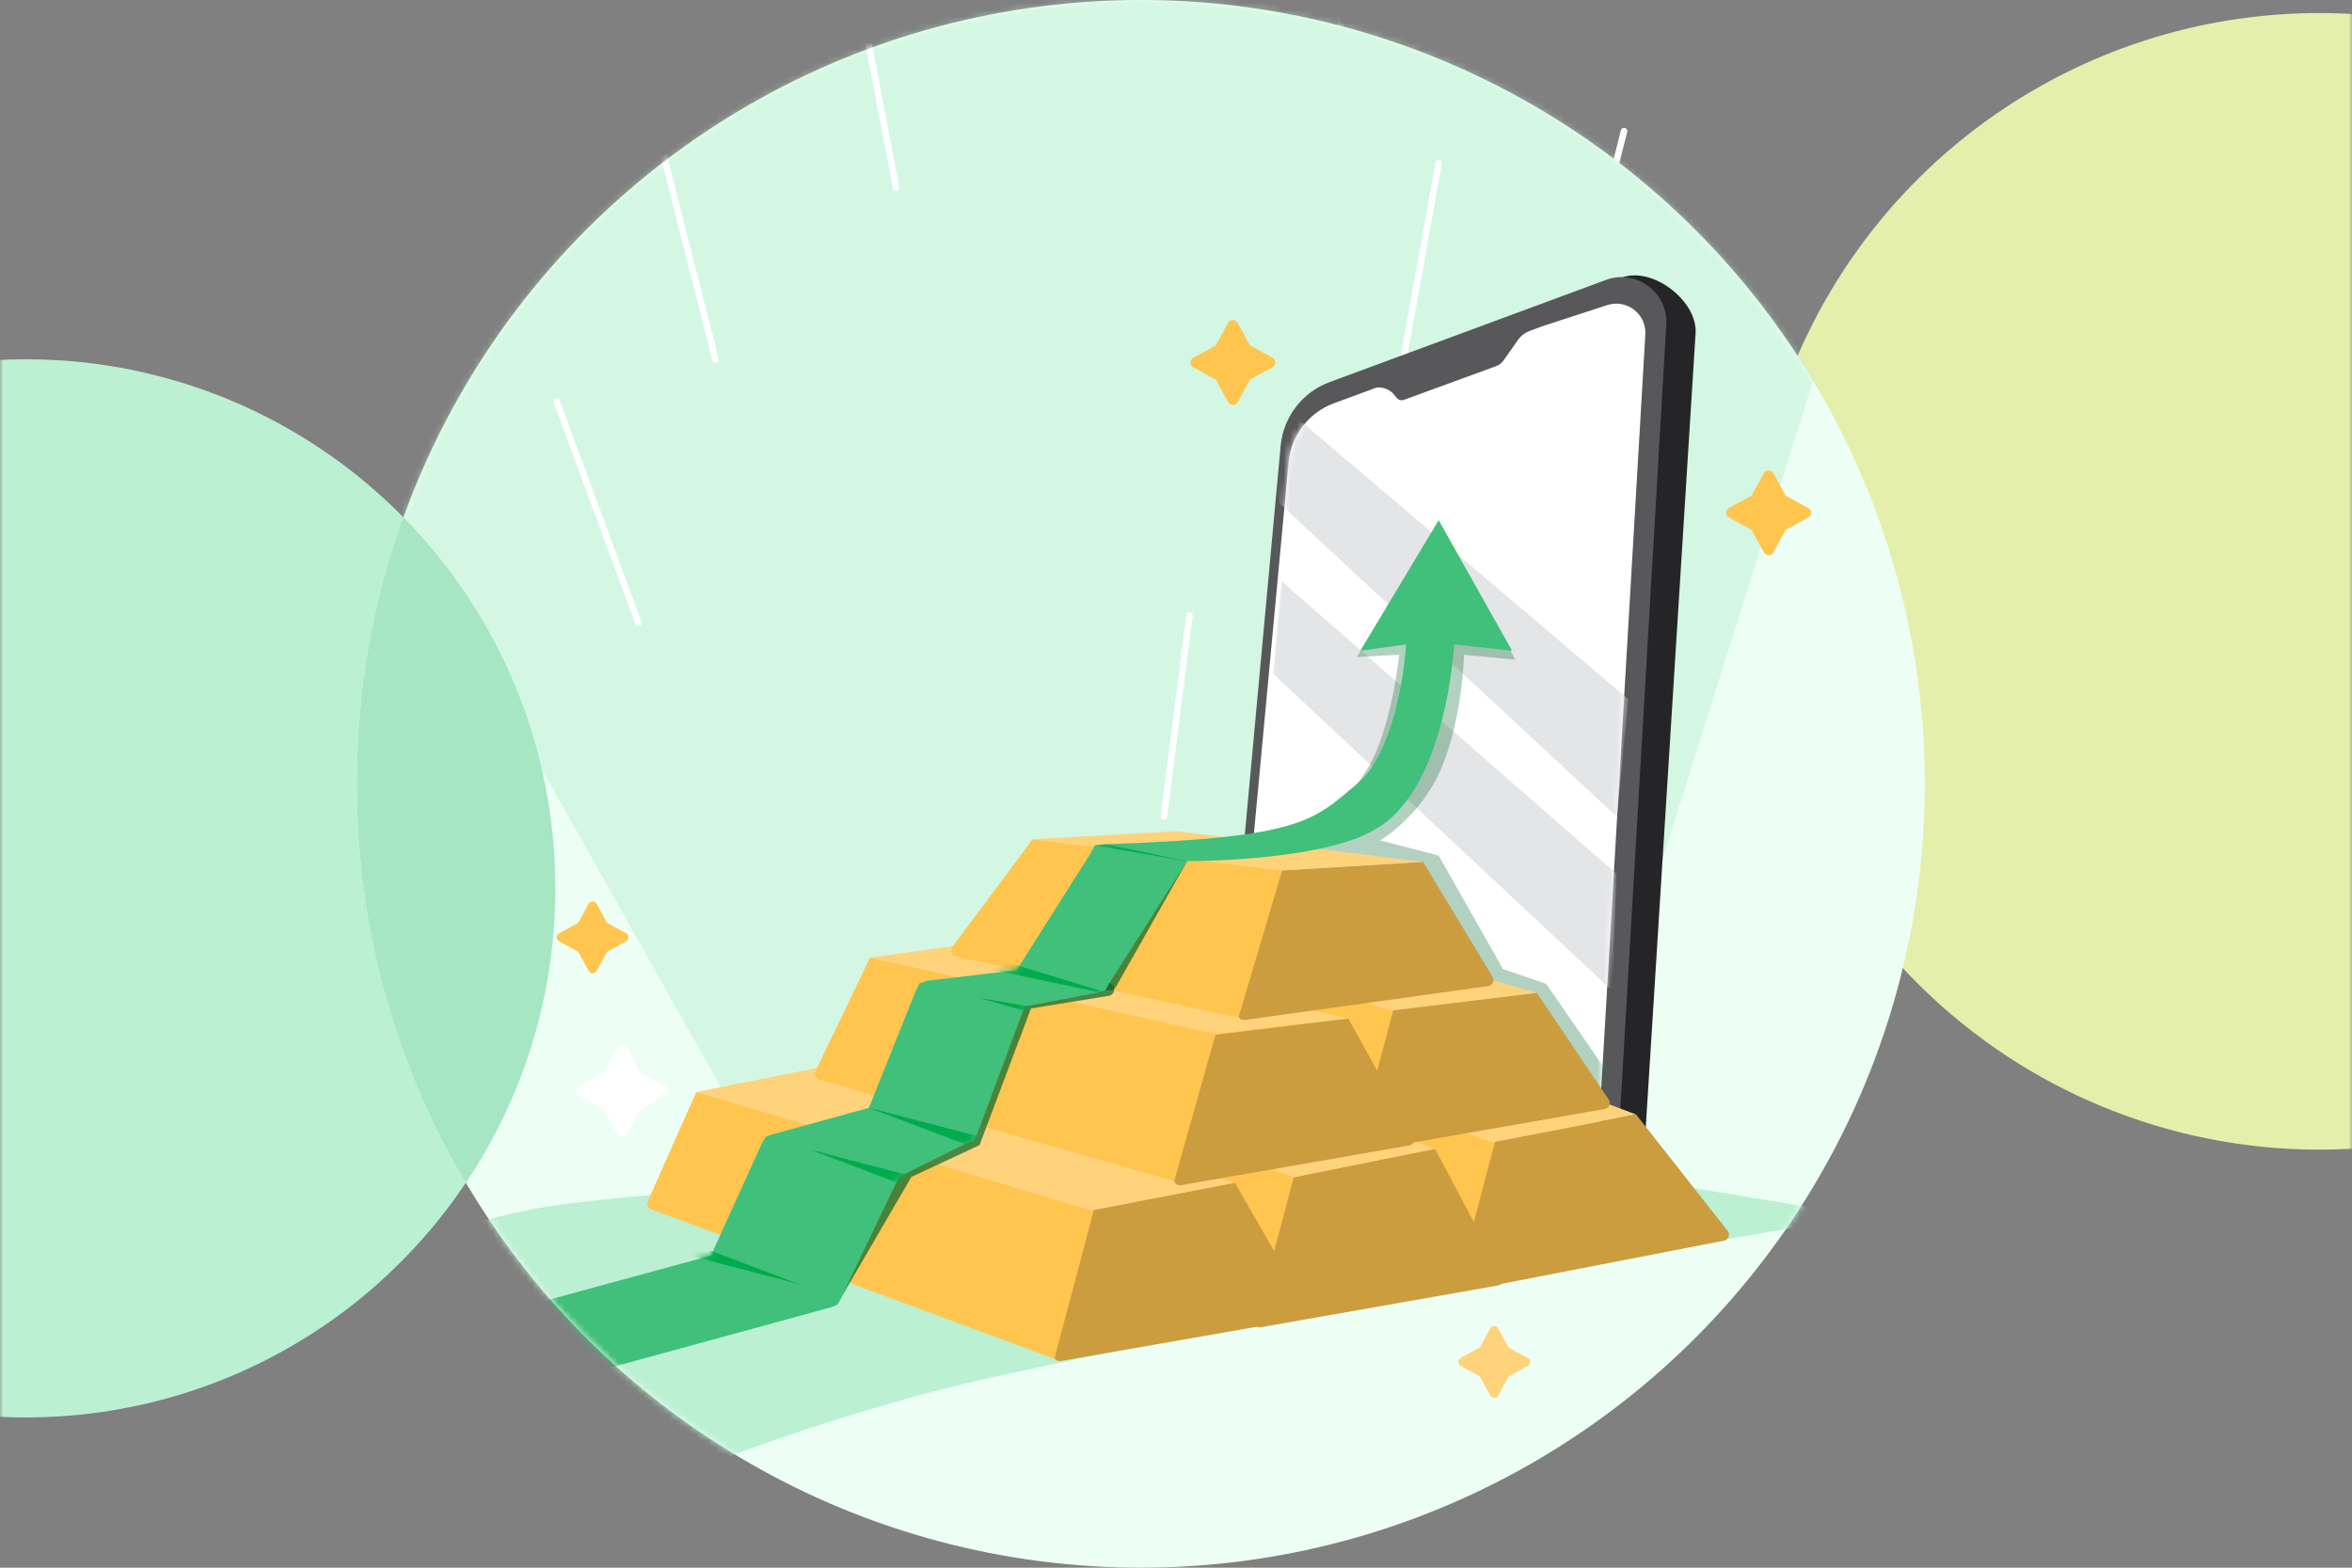 <svg width="360" height="240" viewBox="0 0 360 240" fill="none" xmlns="http://www.w3.org/2000/svg">
<rect x="0" y="0" width="360" height="240" fill="#808080" stroke="none"/>
<mask id="mask0_257_99786" style="mask-type:luminance" maskUnits="userSpaceOnUse" x="0" y="0" width="360" height="240">
<rect width="360" height="240" fill="white"/>
</mask>
<g mask="url(#mask0_257_99786)">
<circle cx="4" cy="136" r="81" fill="#BBF0D3"/>
<circle cx="355" cy="89" r="87" fill="#E5EFAC"/>
</g>
<path d="M167.154 94.259L171.05 125.005" stroke="white" stroke-linecap="round"/>
<path d="M239.694 55.058L248.582 20.075" stroke="white" stroke-linecap="round"/>
<circle cx="120" cy="120" r="120" transform="matrix(-1 0 0 1 294.605 0)" fill="#EDFFF5"/>
<mask id="mask1_257_99786" style="mask-type:luminance" maskUnits="userSpaceOnUse" x="54" y="0" width="241" height="240">
<circle cx="120" cy="120" r="120" transform="matrix(-1 0 0 1 294.605 0)" fill="white"/>
</mask>
<g mask="url(#mask1_257_99786)">
<path opacity="0.5" fill-rule="evenodd" clip-rule="evenodd" d="M237.209 186.512L285.209 33.836L194.522 -16L35.718 33.836L122.209 187.566L237.209 186.512Z" fill="#BBF0D3"/>
<path d="M170.709 46.5V99.5" stroke="#D4F7E4" stroke-linecap="round"/>
<path d="M220.209 25L214.709 55.5" stroke="white" stroke-linecap="round"/>
<path d="M97.709 95.343L85.213 61.48" stroke="white" stroke-linecap="round"/>
<path fill-rule="evenodd" clip-rule="evenodd" d="M285.209 186.162C285.209 186.162 194.751 201.14 149.789 211.333C104.827 221.526 49.569 249.84 49.569 249.84L17.602 211C17.602 211 54.605 190.341 81.21 185.172C107.814 180.004 230.939 177.226 230.939 177.226L285.209 186.162Z" fill="#BBF0D3"/>
<path fill-rule="evenodd" clip-rule="evenodd" d="M210.987 61.984C206.866 63.508 203.967 67.237 203.508 71.608L186.265 183.795C185.674 187.643 188.553 191.153 192.442 191.324L235.171 193.209C243.72 193.586 250.996 187.048 251.532 178.508L259.53 51C259.82 46.047 252.925 40.77 248.273 42.49L210.987 61.984Z" fill="#252528"/>
<path fill-rule="evenodd" clip-rule="evenodd" d="M203.508 58.497C199.387 60.021 196.488 63.75 196.029 68.121L185.672 180.502C185.314 184.389 188.418 187.723 192.321 187.642L240.631 186.642C244.597 185.187 247.322 181.52 247.568 177.302L255.049 49.712C255.34 44.759 250.45 41.138 245.798 42.859L203.508 58.497Z" fill="#58585B"/>
<path fill-rule="evenodd" clip-rule="evenodd" d="M246.005 46.708C248.993 45.736 252.021 48.075 251.837 51.211L244.521 176.388C244.363 179.086 242.919 180.982 240.386 181.92L190.378 182.856C188.421 183.579 187.08 179.343 187.289 177.268L197.249 70.636C197.668 66.601 200.346 63.155 204.144 61.748L208.708 60.069L210.639 59.346L210.66 59.343C211.546 59.187 212.738 59.632 213.307 60.33L213.784 60.913C214.048 61.236 214.486 61.358 214.871 61.221L229.018 56.046C229.467 55.888 229.852 55.583 230.129 55.187L232.359 52.018C232.792 51.401 233.404 50.931 234.11 50.672L236.267 49.876L246.005 46.708Z" fill="white"/>
<mask id="mask2_257_99786" style="mask-type:luminance" maskUnits="userSpaceOnUse" x="187" y="46" width="65" height="137">
<path fill-rule="evenodd" clip-rule="evenodd" d="M246.005 46.708C248.993 45.736 252.021 48.075 251.837 51.211L244.521 176.388C244.363 179.086 242.919 180.982 240.386 181.92L190.378 182.856C188.421 183.579 187.08 179.343 187.289 177.268L197.249 70.636C197.668 66.601 200.346 63.155 204.144 61.748L208.708 60.069L210.639 59.346L210.66 59.343C211.546 59.187 212.738 59.632 213.307 60.33L213.784 60.913C214.048 61.236 214.486 61.358 214.871 61.221L229.018 56.046C229.467 55.888 229.852 55.583 230.129 55.187L232.359 52.018C232.792 51.401 233.404 50.931 234.11 50.672L236.267 49.876L246.005 46.708Z" fill="white"/>
</mask>
<g mask="url(#mask2_257_99786)">
<path fill-rule="evenodd" clip-rule="evenodd" d="M196.173 89L247.484 133.834L246.751 151.651L194.874 103.153L196.173 89Z" fill="#E4E5E6"/>
<path fill-rule="evenodd" clip-rule="evenodd" d="M196.173 62L249.243 107.068L247.484 125.038L194.874 76.153L196.173 62Z" fill="#E4E5E6"/>
<path opacity="0.3" fill-rule="evenodd" clip-rule="evenodd" d="M247.484 171.431L247.484 166.313L236.661 150.618L230.047 148.34L220.209 130.979L211.239 128.652C211.239 128.652 217.619 124.978 220.747 117.298C223.875 109.618 224.089 100.241 224.089 100.241L231.939 100.992L220.209 79.654L207.688 100.578L214.15 100.241C214.15 100.241 213.417 108.371 210.627 115.099C207.837 121.826 199.365 128.652 199.365 128.652L180.705 142.47L234.531 187.512L247.484 177.226" fill="#00662E"/>
</g>
<path d="M206.097 -9.615L202.4 43.256" stroke="#D4F7E4" stroke-linecap="round"/>
<path d="M137.161 28.75L128.661 -15.75" stroke="white" stroke-linecap="round"/>
<path fill-rule="evenodd" clip-rule="evenodd" d="M91.321 138.362L92.922 141.289L95.847 142.889C96.33 143.153 96.33 143.847 95.847 144.111L92.922 145.711L91.321 148.638C91.058 149.121 90.363 149.121 90.099 148.638L88.498 145.711L85.572 144.111C85.089 143.847 85.089 143.153 85.572 142.889L88.498 141.289L90.099 138.362C90.363 137.879 91.058 137.879 91.321 138.362Z" fill="#FFC54F"/>
<path fill-rule="evenodd" clip-rule="evenodd" d="M263.878 189.936C264.568 189.802 264.871 188.986 264.437 188.434L250.42 170.616L228.379 174.88L222.866 196.529C222.696 197.197 223.279 197.814 223.955 197.683L263.878 189.936Z" fill="#CC9D3F"/>
<path fill-rule="evenodd" clip-rule="evenodd" d="M228.956 174.357L170.229 152.465L157.599 168.027C157.207 168.51 157.384 169.233 157.954 169.48L222.79 197.578L228.956 174.357Z" fill="#FFC54F"/>
<path fill-rule="evenodd" clip-rule="evenodd" d="M250.42 170.616L193.166 149.065C193.017 149.009 192.856 148.992 192.698 149.015L170.676 152.266C169.71 152.408 169.577 153.748 170.496 154.078L228.136 174.793C228.295 174.85 228.466 174.863 228.632 174.831L250.42 170.616Z" fill="#FFD37B"/>
<path fill-rule="evenodd" clip-rule="evenodd" d="M229.32 196.786C229.947 196.676 230.285 195.986 229.987 195.422L219.652 175.88L197.611 180.144L191.927 202.024C191.755 202.686 192.325 203.304 192.999 203.185L229.32 196.786Z" fill="#CC9D3F"/>
<path fill-rule="evenodd" clip-rule="evenodd" d="M198.188 179.621L139.461 157.729L126.831 173.291C126.439 173.774 126.616 174.497 127.186 174.744L192.022 202.842L198.188 179.621Z" fill="#FFC54F"/>
<path fill-rule="evenodd" clip-rule="evenodd" d="M219.652 175.88L162.398 154.329C162.249 154.273 162.088 154.256 161.93 154.279L139.914 157.529C138.948 157.672 138.815 159.012 139.734 159.342L198.035 180.246L219.652 175.88Z" fill="#FFD37B"/>
<path fill-rule="evenodd" clip-rule="evenodd" d="M245.618 169.781C246.288 169.664 246.615 168.895 246.235 168.331L235.221 151.991L212.877 154.702L207.52 175.093C207.346 175.755 207.916 176.375 208.59 176.257L245.618 169.781Z" fill="#CC9D3F"/>
<path fill-rule="evenodd" clip-rule="evenodd" d="M213.776 152.691L159.524 136.347L148.551 151.271C148.187 151.767 148.39 152.473 148.962 152.7L207.61 175.912L213.776 152.691Z" fill="#FFC54F"/>
<path fill-rule="evenodd" clip-rule="evenodd" d="M235.221 151.991L179.082 135.973C178.999 135.95 178.913 135.938 178.827 135.937L159.897 135.898C158.823 135.896 158.587 137.406 159.61 137.732L212.682 154.64C212.811 154.681 212.946 154.694 213.08 154.677L235.221 151.991Z" fill="#FFD37B"/>
<path fill-rule="evenodd" clip-rule="evenodd" d="M199.496 201.869C200.137 201.757 200.473 201.042 200.149 200.477L189.011 181.057L166.97 185.321L161.286 207.203C161.114 207.865 161.683 208.482 162.356 208.364L199.496 201.869Z" fill="#CC9D3F"/>
<path fill-rule="evenodd" clip-rule="evenodd" d="M167.547 184.798L106.583 167.162L99.159 183.884C98.94 184.379 99.183 184.957 99.691 185.145L161.381 208.019L167.547 184.798Z" fill="#FFC54F"/>
<path fill-rule="evenodd" clip-rule="evenodd" d="M189.011 181.057L125.604 163.492C125.462 163.453 125.314 163.448 125.17 163.476L106.583 167.162L166.749 185.255C166.894 185.299 167.048 185.306 167.198 185.277L189.011 181.057Z" fill="#FFD37B"/>
<path fill-rule="evenodd" clip-rule="evenodd" d="M215.708 175.359C216.344 175.248 216.681 174.544 216.368 173.979L206.361 155.917L185.549 158.481L179.686 180.277C179.508 180.94 180.078 181.564 180.754 181.446L215.708 175.359Z" fill="#CC9D3F"/>
<path fill-rule="evenodd" clip-rule="evenodd" d="M186.083 158.278L133.18 146.578L124.842 163.978C124.591 164.502 124.871 165.127 125.431 165.286L179.727 180.805L186.083 158.278Z" fill="#FFC54F"/>
<path fill-rule="evenodd" clip-rule="evenodd" d="M206.361 155.917L152.855 143.938C152.746 143.913 152.633 143.908 152.523 143.924L133.18 146.578L185.929 158.244C186.031 158.266 186.136 158.272 186.24 158.26L206.361 155.917Z" fill="#FFD37B"/>
<path fill-rule="evenodd" clip-rule="evenodd" d="M227.786 150.965C228.454 150.872 228.809 150.126 228.46 149.549L217.817 131.947L195.944 133.28L189.499 154.95C189.304 155.605 189.852 156.242 190.528 156.148L227.786 150.965Z" fill="#CC9D3F"/>
<path fill-rule="evenodd" clip-rule="evenodd" d="M196.294 133.095L158.063 128.459L145.768 144.976C145.36 145.524 145.655 146.31 146.323 146.454L189.566 155.769L196.294 133.095Z" fill="#FFC54F"/>
<path fill-rule="evenodd" clip-rule="evenodd" d="M217.817 131.947L180.206 127.264C180.151 127.257 180.095 127.255 180.039 127.258L158.063 128.459L195.856 133.269C195.914 133.276 195.973 133.278 196.032 133.274L217.817 131.947Z" fill="#FFD37B"/>
<path fill-rule="evenodd" clip-rule="evenodd" d="M95.988 160.461L98.025 164.186L101.748 166.222C102.363 166.559 102.363 167.441 101.748 167.778L98.025 169.814L95.988 173.539C95.653 174.154 94.768 174.154 94.433 173.539L92.395 169.814L88.671 167.778C88.056 167.441 88.056 166.559 88.671 166.222L92.395 164.186L94.433 160.461C94.768 159.846 95.653 159.846 95.988 160.461Z" fill="white"/>
<path fill-rule="evenodd" clip-rule="evenodd" d="M170.046 150.601C170.863 151.07 170.638 152.306 169.708 152.456L157.809 154.376L149.937 175.299L139.5 180.175L128.084 199.788L138.561 173.261C138.561 173.261 150.322 159.752 156.626 153.468C162.93 147.185 164.491 147.415 164.491 147.415L170.046 150.601Z" fill="#00662E" fill-opacity="0.7"/>
<path fill-rule="evenodd" clip-rule="evenodd" d="M181.709 131.825L170.788 151.114C170.601 151.443 170.245 151.639 169.867 151.62L169.209 151.586L179.542 131.402L181.709 131.825Z" fill="#00662E" fill-opacity="0.7"/>
<path d="M220.209 79.654L208.215 99.632L215.217 98.656C215.217 98.656 214.35 114.418 207.708 120C201.065 125.582 199.365 128.206 170.014 129.217L169.204 129.283L167.581 129.41L166.803 130.84L155.617 148.52L141.954 150.147L140.761 150.522L140.188 151.633L132.998 169.595L118.18 173.677L117.229 174.03L116.688 174.888L108.806 192.229L75.716 201.232L90.392 210.201L127.149 200.144L128.084 199.788L128.618 198.942L137.605 180.175L147.957 175.013L149.045 174.609L149.578 173.576L156.841 154.09L168.053 151.95L169.209 151.586L169.789 150.522L181.709 131.825C181.709 131.825 202.169 131.931 210.434 127L210.97 126.676C221.473 120.226 222.566 98.656 222.566 98.656L231.446 99.632L220.209 79.654Z" fill="#40C07A"/>
<mask id="mask3_257_99786" style="mask-type:luminance" maskUnits="userSpaceOnUse" x="75" y="79" width="157" height="132">
<path d="M220.209 79.654L208.215 99.632L215.217 98.656C215.217 98.656 214.35 114.418 207.708 120C201.065 125.582 199.365 128.206 170.014 129.217L169.204 129.283L167.581 129.41L166.803 130.84L155.617 148.52L141.954 150.147L140.761 150.522L140.188 151.633L132.998 169.595L118.18 173.677L117.229 174.03L116.688 174.888L108.806 192.229L75.716 201.232L90.392 210.201L127.149 200.144L128.084 199.788L128.618 198.942L137.605 180.175L147.957 175.013L149.045 174.609L149.578 173.576L156.841 154.09L168.053 151.95L169.209 151.586L169.789 150.522L181.709 131.825C181.709 131.825 202.169 131.931 210.434 127L210.97 126.676C221.473 120.226 222.566 98.656 222.566 98.656L231.446 99.632L220.209 79.654Z" fill="white"/>
</mask>
<g mask="url(#mask3_257_99786)">
<path fill-rule="evenodd" clip-rule="evenodd" d="M154.445 147.407L171.322 152.559L151.911 148.474L154.445 147.407Z" fill="#00AB4E"/>
<path fill-rule="evenodd" clip-rule="evenodd" d="M147.676 175.152L132.998 169.595L150.209 174.085L147.676 175.152Z" fill="#00AB4E"/>
<path fill-rule="evenodd" clip-rule="evenodd" d="M138.676 181.558L123.998 176L141.209 180.49L138.676 181.558Z" fill="#00AB4E"/>
<path fill-rule="evenodd" clip-rule="evenodd" d="M107.531 191L122.209 196.558L104.998 192.067L107.531 191Z" fill="#00AB4E"/>
<path fill-rule="evenodd" clip-rule="evenodd" d="M164.895 157.018L149.789 152.761L167.326 155.734L164.895 157.018Z" fill="#00AB4E"/>
<path fill-rule="evenodd" clip-rule="evenodd" d="M169.209 129.203L181.487 131.825L167.581 129.41L169.209 129.203Z" fill="#00AB4E"/>
</g>
<path fill-rule="evenodd" clip-rule="evenodd" d="M229.321 203.362L230.922 206.289L233.847 207.889C234.33 208.153 234.33 208.847 233.847 209.111L230.922 210.711L229.321 213.638C229.058 214.121 228.363 214.121 228.099 213.638L226.498 210.711L223.572 209.111C223.089 208.847 223.089 208.153 223.572 207.889L226.498 206.289L228.099 203.362C228.363 202.879 229.058 202.879 229.321 203.362Z" fill="#FFD37B"/>
<path fill-rule="evenodd" clip-rule="evenodd" d="M271.432 72.428L273.324 75.887L276.781 77.777C277.352 78.09 277.352 78.91 276.781 79.223L273.324 81.113L271.432 84.572C271.121 85.143 270.3 85.143 269.988 84.572L268.096 81.113L264.638 79.223C264.067 78.91 264.067 78.09 264.638 77.777L268.096 75.887L269.988 72.428C270.3 71.857 271.121 71.857 271.432 72.428Z" fill="#FFC54F"/>
<path fill-rule="evenodd" clip-rule="evenodd" d="M189.432 49.428L191.324 52.887L194.781 54.777C195.352 55.09 195.352 55.91 194.781 56.223L191.324 58.113L189.432 61.572C189.121 62.143 188.3 62.143 187.988 61.572L186.096 58.113L182.638 56.223C182.067 55.91 182.067 55.09 182.638 54.777L186.096 52.887L187.988 49.428C188.3 48.857 189.121 48.857 189.432 49.428Z" fill="#FFC54F"/>
<path d="M182.056 94.259L178.16 125.005" stroke="white" stroke-linecap="round"/>
<path d="M109.515 55.058L100.627 20.075" stroke="white" stroke-linecap="round"/>
</g>
<path fill-rule="evenodd" clip-rule="evenodd" d="M71.298 181.092C79.951 168.203 85 152.691 85 136C85 113.863 76.12 93.8 61.727 79.179C57.117 91.921 54.605 105.667 54.605 120C54.605 142.31 60.693 163.197 71.298 181.092Z" fill="#A6E6C2"/>
</svg>

